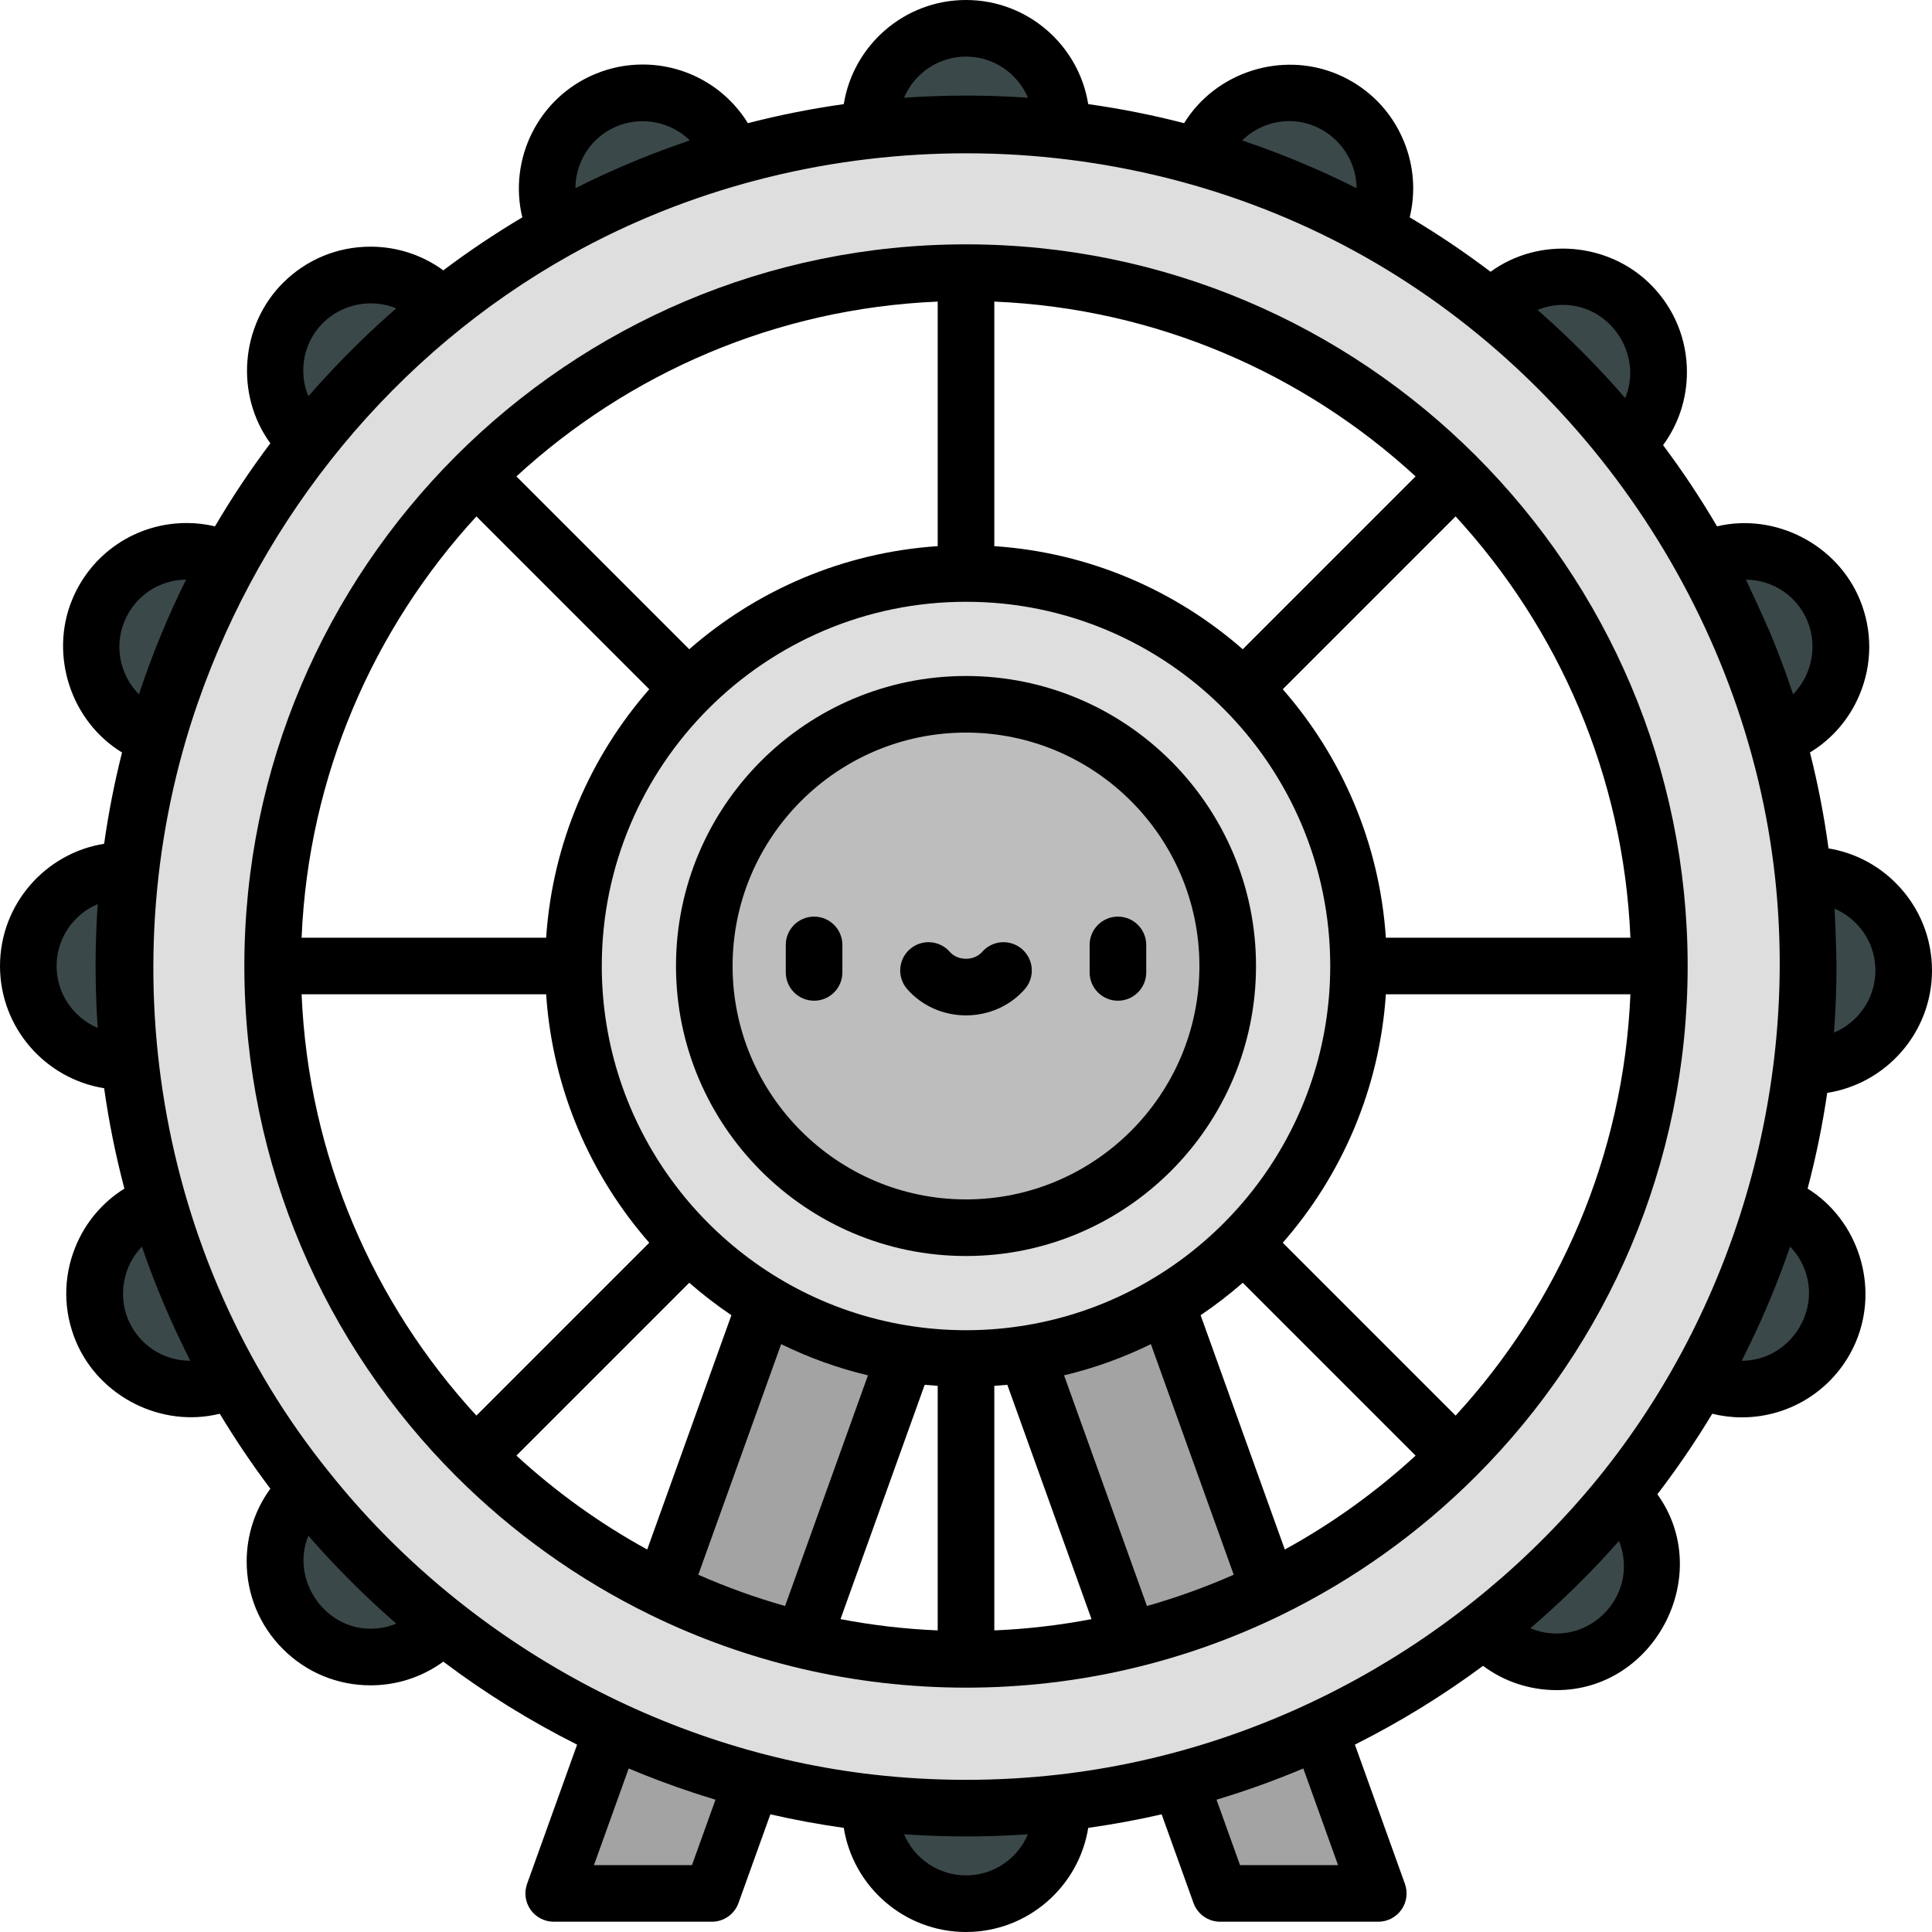 <?xml version="1.0" encoding="iso-8859-1"?>
<!-- Generator: Adobe Illustrator 19.0.0, SVG Export Plug-In . SVG Version: 6.00 Build 0)  -->
<svg version="1.1" id="Capa_1" xmlns="http://www.w3.org/2000/svg" xmlns:xlink="http://www.w3.org/1999/xlink" x="0px" y="0px"
	 viewBox="0 0 512 512" style="enable-background:new 0 0 512 512;" xml:space="preserve">
<path style="fill:#A3A3A3;" d="M365.261,501.776c0,0-90.691-252.423-90.693-252.428c-2.76-7.682-10.359-13.052-18.567-13.052
	c-0.674,0-1.321,0.033-1.991,0.102c-7.438,0.761-14.043,5.91-16.575,12.95l-90.693,252.428h41.913l67.346-187.447l67.346,187.447
	H365.261z"/>
<circle style="fill:#DEDEDE;" cx="256" cy="256" r="104.02"/>
<circle style="fill:#BDBDBD;" cx="256" cy="256" r="69.36"/>
<g>
	<circle style="fill:#3B484A;" cx="256" cy="32.81" r="25.31"/>
	<circle style="fill:#3B484A;" cx="341.69" cy="49.915" r="25.31"/>
	<circle style="fill:#3B484A;" cx="414.25" cy="98.61" r="25.31"/>
	<circle style="fill:#3B484A;" cx="462.55" cy="171.42" r="25.31"/>
	<circle style="fill:#3B484A;" cx="479.19" cy="257.2" r="25.31"/>
	<circle style="fill:#3B484A;" cx="461.62" cy="342.8" r="25.31"/>
	<circle style="fill:#3B484A;" cx="170.31" cy="49.915" r="25.31"/>
	<circle style="fill:#3B484A;" cx="49.46" cy="171.42" r="25.31"/>
	<circle style="fill:#3B484A;" cx="50.38" cy="342.8" r="25.31"/>
	<circle style="fill:#3B484A;" cx="412.54" cy="415.09" r="25.31"/>
	<circle style="fill:#3B484A;" cx="256" cy="479.19" r="25.31"/>
	<circle style="fill:#3B484A;" cx="98.18" cy="413.82" r="25.31"/>
	<circle style="fill:#3B484A;" cx="32.812" cy="256" r="25.31"/>
	<circle style="fill:#3B484A;" cx="98.18" cy="98.18" r="25.31"/>
</g>
<path style="fill:#DEDEDE;" d="M256.002,479.19c-123.067,0-223.19-100.122-223.19-223.19S132.934,32.81,256.002,32.81
	S479.191,132.933,479.191,256S379.069,479.19,256.002,479.19z M256.002,72.255C154.684,72.255,72.256,154.682,72.256,256
	s82.428,183.745,183.745,183.745S439.747,357.318,439.747,256S357.319,72.255,256.002,72.255z"/>
<path d="M256.001,332.856c42.379,0,76.856-34.478,76.856-76.856s-34.478-76.856-76.856-76.856S179.145,213.621,179.145,256
	S213.623,332.856,256.001,332.856z M256.001,194.144c34.108,0,61.856,27.749,61.856,61.856s-27.749,61.856-61.856,61.856
	S194.145,290.108,194.145,256S221.894,194.144,256.001,194.144z"/>
<path d="M223.241,257.699v-7.287c0-4.142-3.358-7.5-7.5-7.5s-7.5,3.358-7.5,7.5v7.287c0,4.142,3.358,7.5,7.5,7.5
	S223.241,261.841,223.241,257.699z"/>
<path d="M296.262,265.199c4.142,0,7.5-3.358,7.5-7.5v-7.287c0-4.142-3.358-7.5-7.5-7.5s-7.5,3.358-7.5,7.5v7.287
	C288.762,261.841,292.12,265.199,296.262,265.199z"/>
<path d="M256.001,269.088c6.038,0,11.718-2.537,15.584-6.961c2.726-3.119,2.408-7.857-0.711-10.583
	c-3.119-2.726-7.857-2.408-10.583,0.711c-1.018,1.164-2.582,1.832-4.29,1.832c-1.708,0-3.272-0.668-4.291-1.833
	c-2.727-3.119-7.465-3.436-10.583-0.71c-3.119,2.726-3.437,7.464-0.71,10.583C244.285,266.551,249.965,269.088,256.001,269.088z"/>
<path d="M64.755,256c0,0.009,0.001,0.017,0.001,0.026c0.007,52.686,21.429,100.461,56.018,135.081
	c0.02,0.021,0.037,0.043,0.057,0.063s0.043,0.037,0.063,0.057c14.929,14.916,32.309,27.377,51.471,36.734
	c0.008,0.004,0.016,0.009,0.024,0.013c0.015,0.007,0.031,0.014,0.046,0.022c25.261,12.323,53.619,19.249,83.566,19.249
	c29.948,0,58.306-6.926,83.567-19.25c0.015-0.007,0.03-0.014,0.045-0.021c0.008-0.004,0.015-0.009,0.024-0.013
	c19.142-9.347,36.505-21.792,51.424-36.688c0.037-0.035,0.077-0.066,0.113-0.102c0.036-0.036,0.067-0.076,0.102-0.113
	c34.567-34.621,55.971-82.387,55.971-135.059c0-52.698-21.425-100.485-56.022-135.11c-0.019-0.019-0.035-0.041-0.054-0.06
	s-0.04-0.035-0.06-0.054c-34.625-34.596-82.412-56.022-135.11-56.022c-105.444,0-191.231,85.779-191.245,191.22
	C64.757,255.983,64.755,255.991,64.755,256z M126.25,136.855l45.806,45.806c-15.621,17.857-25.645,40.723-27.321,65.839H79.927
	C81.734,205.552,98.979,166.531,126.25,136.855z M432.077,248.5h-64.809c-1.676-25.116-11.7-47.982-27.321-65.839l45.806-45.806
	C413.024,166.531,430.269,205.551,432.077,248.5z M385.753,375.145l-45.806-45.806c15.621-17.857,25.645-40.723,27.321-65.839
	h64.809C430.269,306.449,413.024,345.469,385.753,375.145z M340.486,410.638l-22.31-62.096c3.904-2.632,7.631-5.506,11.165-8.596
	l45.806,45.806C364.676,395.373,353.045,403.749,340.486,410.638z M326.767,417.397c-7.401,3.255-15.033,6.003-22.816,8.207
	l-21.961-61.125c7.958-1.896,15.649-4.661,23.003-8.27l21.955,61.108C326.887,417.344,326.827,417.371,326.767,417.397z
	 M136.857,385.751l45.806-45.806c3.533,3.091,7.26,5.965,11.165,8.596l-22.31,62.096
	C158.958,403.749,147.327,395.373,136.857,385.751z M159.478,255.985c0.008-53.217,43.305-96.509,96.524-96.509
	c53.224,0,96.524,43.3,96.524,96.524c0,42.342-27.405,78.401-65.408,91.377c-9.996,3.404-20.556,5.147-31.116,5.147
	c-10.545,0-21.142-1.743-31.124-5.15C186.883,334.397,159.484,298.347,159.478,255.985z M185.056,417.318l21.956-61.108
	c7.354,3.608,15.045,6.373,23.003,8.27l-21.961,61.125c-7.781-2.203-15.414-4.951-22.814-8.206
	C185.178,417.371,185.117,417.345,185.056,417.318z M245.053,366.986c1.144,0.112,2.295,0.203,3.449,0.28v64.809
	c-8.766-0.369-17.367-1.382-25.76-2.991L245.053,366.986z M263.501,367.266c1.154-0.077,2.305-0.168,3.449-0.28l22.311,62.098
	c-8.393,1.61-16.994,2.622-25.76,2.991V367.266z M329.34,172.055c-17.857-15.621-40.723-25.645-65.839-27.321V79.925
	c42.949,1.808,81.969,19.052,111.645,46.324L329.34,172.055z M248.501,144.734c-25.116,1.676-47.982,11.7-65.839,27.321
	l-45.806-45.806c29.676-27.272,68.696-44.516,111.645-46.324V144.734z M144.735,263.5c1.676,25.116,11.7,47.982,27.321,65.839
	l-45.806,45.806C98.979,345.469,81.734,306.449,79.927,263.5H144.735z"/>
<path d="M27.597,288.391c1.276,9.044,3.074,17.922,5.372,26.6c-5.824,3.63-10.35,8.977-12.983,15.457
	c-3.299,8.119-3.239,17.037,0.169,25.111c6.171,14.618,22.681,22.917,38.085,19.097c4.131,6.86,8.607,13.49,13.408,19.863
	c-4.072,5.573-6.275,12.267-6.275,19.3c0,8.764,3.413,17.003,9.61,23.2c6.197,6.197,14.436,9.61,23.2,9.61
	c7.035,0,13.729-2.204,19.301-6.275c11.087,8.351,22.95,15.719,35.456,21.991l-13.256,36.894c-0.826,2.298-0.481,4.854,0.923,6.851
	c1.405,1.997,3.693,3.186,6.135,3.186h41.913c3.165,0,5.988-1.986,7.058-4.964l8.443-23.498c6.387,1.472,12.879,2.663,19.454,3.591
	C226.117,500.026,239.685,512,256.001,512s29.885-11.974,32.391-27.595c6.576-0.928,13.068-2.119,19.455-3.592l8.442,23.498
	c1.07,2.978,3.894,4.964,7.058,4.964h41.914c2.441,0,4.73-1.188,6.135-3.186c1.404-1.997,1.749-4.553,0.923-6.85l-13.256-36.895
	c11.945-5.99,23.302-12.983,33.958-20.875c5.612,4.173,12.383,6.431,19.52,6.431c26.1,0.001,41.933-30.684,26.681-51.905
	c5.228-6.826,10.089-13.947,14.542-21.341c2.561,0.635,5.184,0.961,7.848,0.961c13.225,0,25.093-7.873,30.236-20.057
	c6.179-14.638,0.665-32.168-12.814-40.569c2.193-8.284,3.935-16.748,5.199-25.367c15.621-2.43,27.677-15.962,27.765-32.243
	c0.047-8.764-3.321-17.021-9.485-23.252c-4.923-4.977-11.16-8.177-17.934-9.291c-1.171-8.633-2.816-17.117-4.918-25.422
	c5.861-3.567,10.444-8.864,13.146-15.315c3.387-8.083,3.423-17.001,0.102-25.111c-6.015-14.691-22.428-23.158-37.877-19.504
	c-4.375-7.445-9.143-14.632-14.299-21.514c4.084-5.561,6.303-12.246,6.323-19.278c0.023-8.764-3.367-17.013-9.547-23.226
	c-11.231-11.292-29.601-12.816-42.496-3.446c-6.853-5.191-14.006-10.005-21.424-14.418c1.629-6.696,1.111-13.712-1.568-20.205
	c-3.343-8.102-9.641-14.416-17.733-17.781c-14.7-6.112-32.13-0.516-40.487,13.024c-8.297-2.149-16.779-3.831-25.408-5.049
	C285.886,11.974,272.318,0,256.001,0s-29.885,11.974-32.391,27.595c-8.629,1.218-17.11,2.9-25.408,5.048
	c-5.913-9.581-16.375-15.545-27.9-15.545c-4.329,0-8.563,0.848-12.586,2.521c-15.088,6.274-23.022,22.578-19.299,37.985
	c-7.241,4.308-14.231,8.993-20.934,14.042c-5.573-4.072-12.266-6.275-19.3-6.275c-8.764,0-17.003,3.413-23.2,9.61
	c-11.26,11.26-12.737,29.631-3.335,42.5c-5.298,7.033-10.196,14.382-14.676,22.006c-2.454-0.58-4.963-0.88-7.505-0.88
	c-13.38,0-25.302,8.001-30.373,20.384c-6.011,14.681-0.293,32.185,13.248,40.426c-2.002,7.91-3.587,15.983-4.745,24.192
	C11.976,226.115,0.001,239.683,0.001,256S11.976,285.885,27.597,288.391z M52.467,186.142
	c17.219-49.43,51.985-92.502,98.746-118.605c62.522-34.901,141.194-35.967,204.888-2.54
	c62.683,32.896,106.747,97.348,114.332,167.736c6.091,56.52-10.988,114.6-46.757,158.774c-0.013,0.016-0.029,0.031-0.042,0.047
	c-35.474,43.605-87.28,72.412-143.209,78.745c-16.21,1.835-32.638,1.834-48.849,0c-56.072-6.346-108.989-35.798-144.302-80.103
	c-0.015-0.019-0.033-0.036-0.048-0.055C41.359,333.357,28.518,254.889,52.467,186.142z M50.393,360.617
	c-7.182,0-13.626-4.275-16.419-10.891c-2.746-6.505-1.284-14.299,3.641-19.357c2.658,7.783,5.731,15.375,9.173,22.761
	c0.033,0.071,2.416,5.088,3.642,7.487C50.418,360.617,50.406,360.617,50.393,360.617z M98.183,431.629
	c-12.373,0-21.192-13.231-16.458-24.642c5.466,6.301,11.294,12.309,17.405,17.986c1.935,1.797,3.89,3.572,5.885,5.303
	C102.877,431.164,100.565,431.629,98.183,431.629z M189.609,476.941l-6.229,17.334h-25.974l9.203-25.614
	c5.603,2.364,11.323,4.503,17.14,6.426C183.79,475.102,187.688,476.362,189.609,476.941z M256.001,497
	c-7.372,0-13.712-4.502-16.415-10.901c2.126,0.15,4.26,0.268,6.401,0.36c8.807,0.378,17.636,0.261,26.429-0.36
	C269.713,492.498,263.373,497,256.001,497z M354.597,494.276h-25.975l-6.228-17.334c0.091-0.028,0.182-0.059,0.273-0.086
	c7.71-2.334,15.304-5.061,22.726-8.193L354.597,494.276z M429.046,408.382c0.873,2.147,1.321,4.466,1.301,6.853
	c-0.079,9.653-8.161,17.666-17.808,17.666c-2.436,0-4.794-0.484-6.967-1.407c0.134-0.115,0.262-0.236,0.396-0.351
	c8.136-6.986,15.793-14.524,22.893-22.561C428.923,408.515,428.986,408.45,429.046,408.382z M478.122,336.095
	c4.695,11.556-4.097,24.522-16.511,24.521c-0.012,0-0.025,0-0.038,0c1.224-2.396,3.61-7.418,3.646-7.495
	c3.441-7.384,6.513-14.972,9.17-22.753C475.972,331.995,477.241,333.929,478.122,336.095z M486.188,240.816
	c2.093,0.895,4.013,2.195,5.662,3.862c3.346,3.382,5.174,7.865,5.148,12.622c-0.04,7.351-4.573,13.67-10.976,16.347
	c0.446-5.868,0.669-11.763,0.669-17.648C486.691,251.43,486.22,241.31,486.188,240.816z M462.687,153.608
	c7.204,0.06,13.607,4.39,16.341,11.067c2.676,6.534,1.128,14.314-3.849,19.318c-1.622-4.918-3.417-9.78-5.367-14.578
	C467.719,164.264,462.785,153.806,462.687,153.608z M414.246,80.797c12.479,0,21.256,13.174,16.439,24.69
	c-1.714-1.986-3.467-3.937-5.247-5.863c-5.675-6.144-11.682-11.993-17.986-17.49C409.579,81.257,411.878,80.797,414.246,80.797z
	 M341.701,32.098c9.691,0,17.763,8.106,17.8,17.774c-3.614-1.822-7.283-3.549-11.002-5.183c-6.318-2.777-12.766-5.278-19.309-7.473
	C332.456,33.994,336.91,32.098,341.701,32.098z M256.001,15c7.372,0,13.712,4.502,16.415,10.901
	c-2.135-0.151-4.278-0.269-6.429-0.361c-6.655-0.291-13.314-0.282-19.97,0c-2.151,0.092-4.296,0.21-6.432,0.361
	C242.289,19.502,248.63,15,256.001,15z M153.849,43.122c1.815-4.398,5.233-7.826,9.626-9.652c6.547-2.722,14.288-1.238,19.34,3.746
	c-1.071,0.359-2.135,0.735-3.2,1.109c-9.18,3.23-18.357,7.132-27.122,11.552C152.498,47.589,152.949,45.301,153.849,43.122z
	 M80.373,98.181c0-4.757,1.853-9.23,5.216-12.594c5.035-5.035,12.845-6.595,19.425-3.864c-6.305,5.47-12.315,11.3-17.996,17.415
	c-1.794,1.931-3.565,3.882-5.293,5.874C80.838,102.876,80.373,100.564,80.373,98.181z M36.824,183.992
	c-1.601-1.609-2.89-3.529-3.793-5.686c-1.838-4.388-1.858-9.229-0.055-13.632c2.734-6.677,9.137-11.007,16.341-11.067
	c-2.348,4.722-4.532,9.529-6.55,14.401C40.592,173.26,38.605,178.594,36.824,183.992z M25.903,239.585
	c-0.149,2.113-0.267,4.235-0.359,6.364c-0.296,6.701-0.289,13.402,0,20.103c0.092,2.129,0.209,4.25,0.359,6.364
	c-6.399-2.703-10.901-9.043-10.901-16.415S19.504,242.288,25.903,239.585z"/>
<g>
</g>
<g>
</g>
<g>
</g>
<g>
</g>
<g>
</g>
<g>
</g>
<g>
</g>
<g>
</g>
<g>
</g>
<g>
</g>
<g>
</g>
<g>
</g>
<g>
</g>
<g>
</g>
<g>
</g>
</svg>
